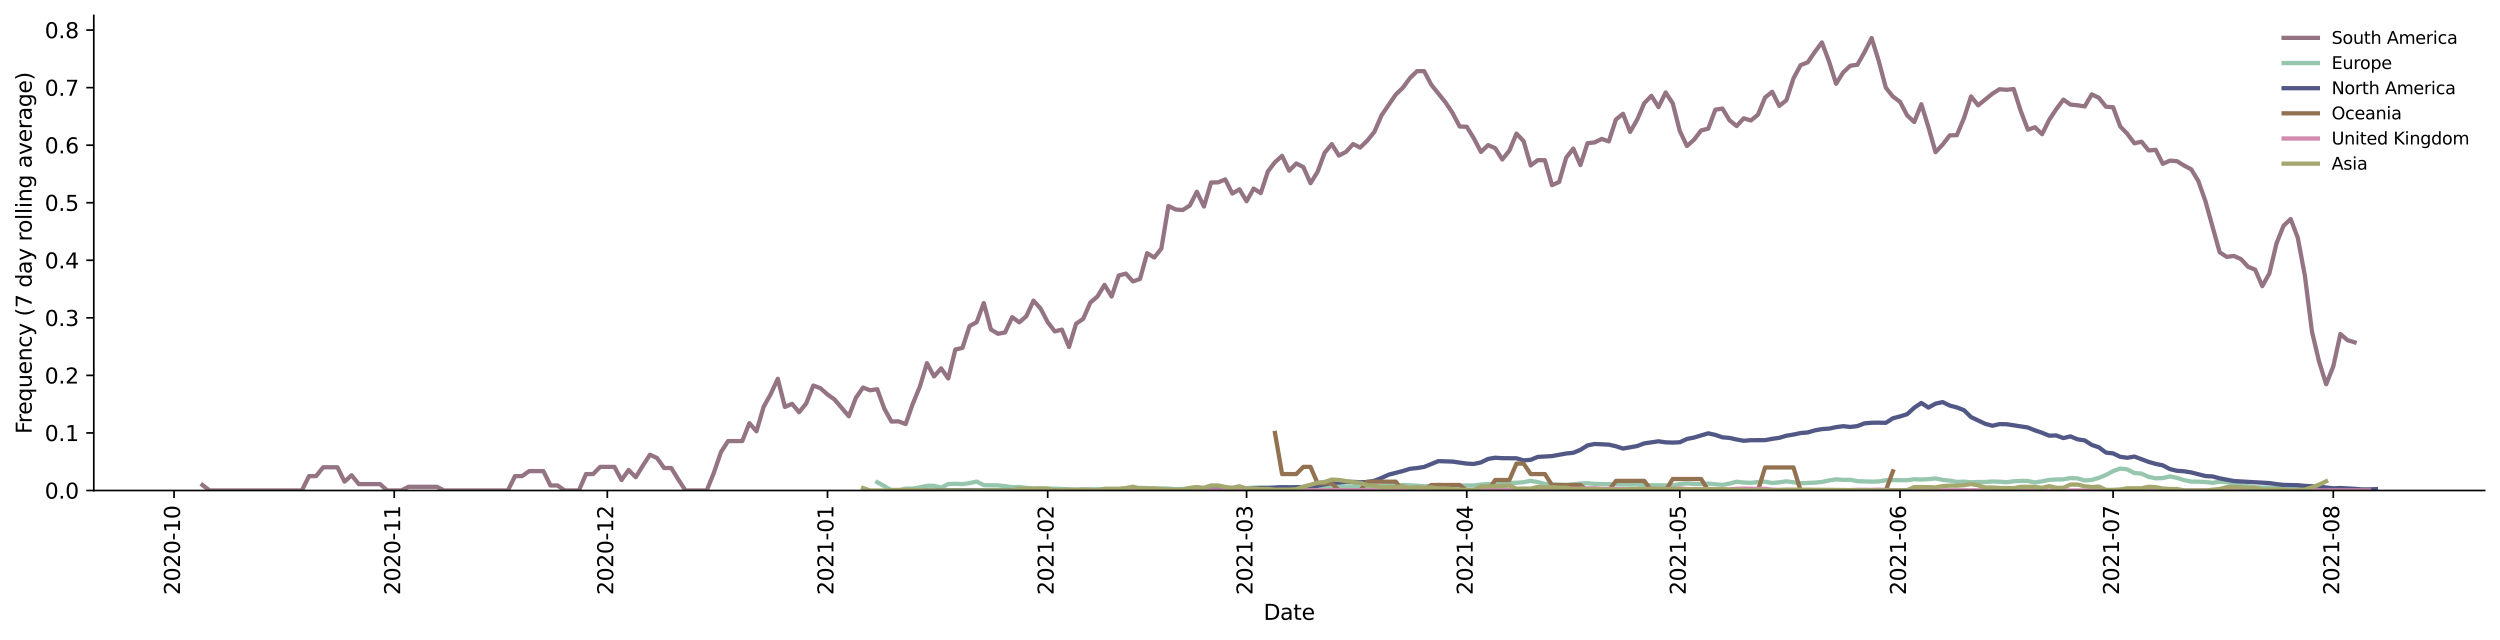 <?xml version="1.0" encoding="utf-8" standalone="no"?>
<!DOCTYPE svg PUBLIC "-//W3C//DTD SVG 1.1//EN"
  "http://www.w3.org/Graphics/SVG/1.1/DTD/svg11.dtd">
<svg height="298.621pt" version="1.1" viewBox="0 0 1166.981 298.621" width="1166.981pt" xmlns="http://www.w3.org/2000/svg" xmlns:xlink="http://www.w3.org/1999/xlink">
 <defs>
  <style type="text/css">*{stroke-linecap:butt;stroke-linejoin:round;}</style>
 </defs>
 <g id="figure_1">
  <g id="patch_1">
   <path d="M 0 298.621 
L 1166.981 298.621 
L 1166.981 0 
L 0 0 
z
" style="fill:#ffffff;"/>
  </g>
  <g id="axes_1">
   <g id="patch_2">
    <path d="M 43.781 228.96 
L 1159.781 228.96 
L 1159.781 7.2 
L 43.781 7.2 
z
" style="fill:#ffffff;"/>
   </g>
   <g id="matplotlib.axis_1">
    <g id="xtick_1">
     <g id="line2d_1">
      <defs>
       <path d="M 0 0 
L 0 3.5 
" id="m3ef959d980" style="stroke:#000000;stroke-width:0.8;"/>
      </defs>
      <g>
       <use style="stroke:#000000;stroke-width:0.8;" x="81.246" xlink:href="#m3ef959d980" y="228.96"/>
      </g>
     </g>
     <g id="text_1">
      <!-- 2020-10 -->
      <g transform="translate(84.006 277.743)rotate(-90)scale(0.1 -0.1)">
       <defs>
        <path d="M 1228 531 
L 3431 531 
L 3431 0 
L 469 0 
L 469 531 
Q 828 903 1448 1529 
Q 2069 2156 2228 2338 
Q 2531 2678 2651 2914 
Q 2772 3150 2772 3378 
Q 2772 3750 2511 3984 
Q 2250 4219 1831 4219 
Q 1534 4219 1204 4116 
Q 875 4013 500 3803 
L 500 4441 
Q 881 4594 1212 4672 
Q 1544 4750 1819 4750 
Q 2544 4750 2975 4387 
Q 3406 4025 3406 3419 
Q 3406 3131 3298 2873 
Q 3191 2616 2906 2266 
Q 2828 2175 2409 1742 
Q 1991 1309 1228 531 
z
" id="DejaVuSans-32" transform="scale(0.016)"/>
        <path d="M 2034 4250 
Q 1547 4250 1301 3770 
Q 1056 3291 1056 2328 
Q 1056 1369 1301 889 
Q 1547 409 2034 409 
Q 2525 409 2770 889 
Q 3016 1369 3016 2328 
Q 3016 3291 2770 3770 
Q 2525 4250 2034 4250 
z
M 2034 4750 
Q 2819 4750 3233 4129 
Q 3647 3509 3647 2328 
Q 3647 1150 3233 529 
Q 2819 -91 2034 -91 
Q 1250 -91 836 529 
Q 422 1150 422 2328 
Q 422 3509 836 4129 
Q 1250 4750 2034 4750 
z
" id="DejaVuSans-30" transform="scale(0.016)"/>
        <path d="M 313 2009 
L 1997 2009 
L 1997 1497 
L 313 1497 
L 313 2009 
z
" id="DejaVuSans-2d" transform="scale(0.016)"/>
        <path d="M 794 531 
L 1825 531 
L 1825 4091 
L 703 3866 
L 703 4441 
L 1819 4666 
L 2450 4666 
L 2450 531 
L 3481 531 
L 3481 0 
L 794 0 
L 794 531 
z
" id="DejaVuSans-31" transform="scale(0.016)"/>
       </defs>
       <use xlink:href="#DejaVuSans-32"/>
       <use x="63.623" xlink:href="#DejaVuSans-30"/>
       <use x="127.246" xlink:href="#DejaVuSans-32"/>
       <use x="190.869" xlink:href="#DejaVuSans-30"/>
       <use x="254.492" xlink:href="#DejaVuSans-2d"/>
       <use x="290.576" xlink:href="#DejaVuSans-31"/>
       <use x="354.199" xlink:href="#DejaVuSans-30"/>
      </g>
     </g>
    </g>
    <g id="xtick_2">
     <g id="line2d_2">
      <g>
       <use style="stroke:#000000;stroke-width:0.8;" x="184.027" xlink:href="#m3ef959d980" y="228.96"/>
      </g>
     </g>
     <g id="text_2">
      <!-- 2020-11 -->
      <g transform="translate(186.787 277.743)rotate(-90)scale(0.1 -0.1)">
       <use xlink:href="#DejaVuSans-32"/>
       <use x="63.623" xlink:href="#DejaVuSans-30"/>
       <use x="127.246" xlink:href="#DejaVuSans-32"/>
       <use x="190.869" xlink:href="#DejaVuSans-30"/>
       <use x="254.492" xlink:href="#DejaVuSans-2d"/>
       <use x="290.576" xlink:href="#DejaVuSans-31"/>
       <use x="354.199" xlink:href="#DejaVuSans-31"/>
      </g>
     </g>
    </g>
    <g id="xtick_3">
     <g id="line2d_3">
      <g>
       <use style="stroke:#000000;stroke-width:0.8;" x="283.492" xlink:href="#m3ef959d980" y="228.96"/>
      </g>
     </g>
     <g id="text_3">
      <!-- 2020-12 -->
      <g transform="translate(286.252 277.743)rotate(-90)scale(0.1 -0.1)">
       <use xlink:href="#DejaVuSans-32"/>
       <use x="63.623" xlink:href="#DejaVuSans-30"/>
       <use x="127.246" xlink:href="#DejaVuSans-32"/>
       <use x="190.869" xlink:href="#DejaVuSans-30"/>
       <use x="254.492" xlink:href="#DejaVuSans-2d"/>
       <use x="290.576" xlink:href="#DejaVuSans-31"/>
       <use x="354.199" xlink:href="#DejaVuSans-32"/>
      </g>
     </g>
    </g>
    <g id="xtick_4">
     <g id="line2d_4">
      <g>
       <use style="stroke:#000000;stroke-width:0.8;" x="386.273" xlink:href="#m3ef959d980" y="228.96"/>
      </g>
     </g>
     <g id="text_4">
      <!-- 2021-01 -->
      <g transform="translate(389.033 277.743)rotate(-90)scale(0.1 -0.1)">
       <use xlink:href="#DejaVuSans-32"/>
       <use x="63.623" xlink:href="#DejaVuSans-30"/>
       <use x="127.246" xlink:href="#DejaVuSans-32"/>
       <use x="190.869" xlink:href="#DejaVuSans-31"/>
       <use x="254.492" xlink:href="#DejaVuSans-2d"/>
       <use x="290.576" xlink:href="#DejaVuSans-30"/>
       <use x="354.199" xlink:href="#DejaVuSans-31"/>
      </g>
     </g>
    </g>
    <g id="xtick_5">
     <g id="line2d_5">
      <g>
       <use style="stroke:#000000;stroke-width:0.8;" x="489.054" xlink:href="#m3ef959d980" y="228.96"/>
      </g>
     </g>
     <g id="text_5">
      <!-- 2021-02 -->
      <g transform="translate(491.813 277.743)rotate(-90)scale(0.1 -0.1)">
       <use xlink:href="#DejaVuSans-32"/>
       <use x="63.623" xlink:href="#DejaVuSans-30"/>
       <use x="127.246" xlink:href="#DejaVuSans-32"/>
       <use x="190.869" xlink:href="#DejaVuSans-31"/>
       <use x="254.492" xlink:href="#DejaVuSans-2d"/>
       <use x="290.576" xlink:href="#DejaVuSans-30"/>
       <use x="354.199" xlink:href="#DejaVuSans-32"/>
      </g>
     </g>
    </g>
    <g id="xtick_6">
     <g id="line2d_6">
      <g>
       <use style="stroke:#000000;stroke-width:0.8;" x="581.888" xlink:href="#m3ef959d980" y="228.96"/>
      </g>
     </g>
     <g id="text_6">
      <!-- 2021-03 -->
      <g transform="translate(584.648 277.743)rotate(-90)scale(0.1 -0.1)">
       <defs>
        <path d="M 2597 2516 
Q 3050 2419 3304 2112 
Q 3559 1806 3559 1356 
Q 3559 666 3084 287 
Q 2609 -91 1734 -91 
Q 1441 -91 1130 -33 
Q 819 25 488 141 
L 488 750 
Q 750 597 1062 519 
Q 1375 441 1716 441 
Q 2309 441 2620 675 
Q 2931 909 2931 1356 
Q 2931 1769 2642 2001 
Q 2353 2234 1838 2234 
L 1294 2234 
L 1294 2753 
L 1863 2753 
Q 2328 2753 2575 2939 
Q 2822 3125 2822 3475 
Q 2822 3834 2567 4026 
Q 2313 4219 1838 4219 
Q 1578 4219 1281 4162 
Q 984 4106 628 3988 
L 628 4550 
Q 988 4650 1302 4700 
Q 1616 4750 1894 4750 
Q 2613 4750 3031 4423 
Q 3450 4097 3450 3541 
Q 3450 3153 3228 2886 
Q 3006 2619 2597 2516 
z
" id="DejaVuSans-33" transform="scale(0.016)"/>
       </defs>
       <use xlink:href="#DejaVuSans-32"/>
       <use x="63.623" xlink:href="#DejaVuSans-30"/>
       <use x="127.246" xlink:href="#DejaVuSans-32"/>
       <use x="190.869" xlink:href="#DejaVuSans-31"/>
       <use x="254.492" xlink:href="#DejaVuSans-2d"/>
       <use x="290.576" xlink:href="#DejaVuSans-30"/>
       <use x="354.199" xlink:href="#DejaVuSans-33"/>
      </g>
     </g>
    </g>
    <g id="xtick_7">
     <g id="line2d_7">
      <g>
       <use style="stroke:#000000;stroke-width:0.8;" x="684.669" xlink:href="#m3ef959d980" y="228.96"/>
      </g>
     </g>
     <g id="text_7">
      <!-- 2021-04 -->
      <g transform="translate(687.428 277.743)rotate(-90)scale(0.1 -0.1)">
       <defs>
        <path d="M 2419 4116 
L 825 1625 
L 2419 1625 
L 2419 4116 
z
M 2253 4666 
L 3047 4666 
L 3047 1625 
L 3713 1625 
L 3713 1100 
L 3047 1100 
L 3047 0 
L 2419 0 
L 2419 1100 
L 313 1100 
L 313 1709 
L 2253 4666 
z
" id="DejaVuSans-34" transform="scale(0.016)"/>
       </defs>
       <use xlink:href="#DejaVuSans-32"/>
       <use x="63.623" xlink:href="#DejaVuSans-30"/>
       <use x="127.246" xlink:href="#DejaVuSans-32"/>
       <use x="190.869" xlink:href="#DejaVuSans-31"/>
       <use x="254.492" xlink:href="#DejaVuSans-2d"/>
       <use x="290.576" xlink:href="#DejaVuSans-30"/>
       <use x="354.199" xlink:href="#DejaVuSans-34"/>
      </g>
     </g>
    </g>
    <g id="xtick_8">
     <g id="line2d_8">
      <g>
       <use style="stroke:#000000;stroke-width:0.8;" x="784.134" xlink:href="#m3ef959d980" y="228.96"/>
      </g>
     </g>
     <g id="text_8">
      <!-- 2021-05 -->
      <g transform="translate(786.894 277.743)rotate(-90)scale(0.1 -0.1)">
       <defs>
        <path d="M 691 4666 
L 3169 4666 
L 3169 4134 
L 1269 4134 
L 1269 2991 
Q 1406 3038 1543 3061 
Q 1681 3084 1819 3084 
Q 2600 3084 3056 2656 
Q 3513 2228 3513 1497 
Q 3513 744 3044 326 
Q 2575 -91 1722 -91 
Q 1428 -91 1123 -41 
Q 819 9 494 109 
L 494 744 
Q 775 591 1075 516 
Q 1375 441 1709 441 
Q 2250 441 2565 725 
Q 2881 1009 2881 1497 
Q 2881 1984 2565 2268 
Q 2250 2553 1709 2553 
Q 1456 2553 1204 2497 
Q 953 2441 691 2322 
L 691 4666 
z
" id="DejaVuSans-35" transform="scale(0.016)"/>
       </defs>
       <use xlink:href="#DejaVuSans-32"/>
       <use x="63.623" xlink:href="#DejaVuSans-30"/>
       <use x="127.246" xlink:href="#DejaVuSans-32"/>
       <use x="190.869" xlink:href="#DejaVuSans-31"/>
       <use x="254.492" xlink:href="#DejaVuSans-2d"/>
       <use x="290.576" xlink:href="#DejaVuSans-30"/>
       <use x="354.199" xlink:href="#DejaVuSans-35"/>
      </g>
     </g>
    </g>
    <g id="xtick_9">
     <g id="line2d_9">
      <g>
       <use style="stroke:#000000;stroke-width:0.8;" x="886.915" xlink:href="#m3ef959d980" y="228.96"/>
      </g>
     </g>
     <g id="text_9">
      <!-- 2021-06 -->
      <g transform="translate(889.674 277.743)rotate(-90)scale(0.1 -0.1)">
       <defs>
        <path d="M 2113 2584 
Q 1688 2584 1439 2293 
Q 1191 2003 1191 1497 
Q 1191 994 1439 701 
Q 1688 409 2113 409 
Q 2538 409 2786 701 
Q 3034 994 3034 1497 
Q 3034 2003 2786 2293 
Q 2538 2584 2113 2584 
z
M 3366 4563 
L 3366 3988 
Q 3128 4100 2886 4159 
Q 2644 4219 2406 4219 
Q 1781 4219 1451 3797 
Q 1122 3375 1075 2522 
Q 1259 2794 1537 2939 
Q 1816 3084 2150 3084 
Q 2853 3084 3261 2657 
Q 3669 2231 3669 1497 
Q 3669 778 3244 343 
Q 2819 -91 2113 -91 
Q 1303 -91 875 529 
Q 447 1150 447 2328 
Q 447 3434 972 4092 
Q 1497 4750 2381 4750 
Q 2619 4750 2861 4703 
Q 3103 4656 3366 4563 
z
" id="DejaVuSans-36" transform="scale(0.016)"/>
       </defs>
       <use xlink:href="#DejaVuSans-32"/>
       <use x="63.623" xlink:href="#DejaVuSans-30"/>
       <use x="127.246" xlink:href="#DejaVuSans-32"/>
       <use x="190.869" xlink:href="#DejaVuSans-31"/>
       <use x="254.492" xlink:href="#DejaVuSans-2d"/>
       <use x="290.576" xlink:href="#DejaVuSans-30"/>
       <use x="354.199" xlink:href="#DejaVuSans-36"/>
      </g>
     </g>
    </g>
    <g id="xtick_10">
     <g id="line2d_10">
      <g>
       <use style="stroke:#000000;stroke-width:0.8;" x="986.38" xlink:href="#m3ef959d980" y="228.96"/>
      </g>
     </g>
     <g id="text_10">
      <!-- 2021-07 -->
      <g transform="translate(989.14 277.743)rotate(-90)scale(0.1 -0.1)">
       <defs>
        <path d="M 525 4666 
L 3525 4666 
L 3525 4397 
L 1831 0 
L 1172 0 
L 2766 4134 
L 525 4134 
L 525 4666 
z
" id="DejaVuSans-37" transform="scale(0.016)"/>
       </defs>
       <use xlink:href="#DejaVuSans-32"/>
       <use x="63.623" xlink:href="#DejaVuSans-30"/>
       <use x="127.246" xlink:href="#DejaVuSans-32"/>
       <use x="190.869" xlink:href="#DejaVuSans-31"/>
       <use x="254.492" xlink:href="#DejaVuSans-2d"/>
       <use x="290.576" xlink:href="#DejaVuSans-30"/>
       <use x="354.199" xlink:href="#DejaVuSans-37"/>
      </g>
     </g>
    </g>
    <g id="xtick_11">
     <g id="line2d_11">
      <g>
       <use style="stroke:#000000;stroke-width:0.8;" x="1089.161" xlink:href="#m3ef959d980" y="228.96"/>
      </g>
     </g>
     <g id="text_11">
      <!-- 2021-08 -->
      <g transform="translate(1091.92 277.743)rotate(-90)scale(0.1 -0.1)">
       <defs>
        <path d="M 2034 2216 
Q 1584 2216 1326 1975 
Q 1069 1734 1069 1313 
Q 1069 891 1326 650 
Q 1584 409 2034 409 
Q 2484 409 2743 651 
Q 3003 894 3003 1313 
Q 3003 1734 2745 1975 
Q 2488 2216 2034 2216 
z
M 1403 2484 
Q 997 2584 770 2862 
Q 544 3141 544 3541 
Q 544 4100 942 4425 
Q 1341 4750 2034 4750 
Q 2731 4750 3128 4425 
Q 3525 4100 3525 3541 
Q 3525 3141 3298 2862 
Q 3072 2584 2669 2484 
Q 3125 2378 3379 2068 
Q 3634 1759 3634 1313 
Q 3634 634 3220 271 
Q 2806 -91 2034 -91 
Q 1263 -91 848 271 
Q 434 634 434 1313 
Q 434 1759 690 2068 
Q 947 2378 1403 2484 
z
M 1172 3481 
Q 1172 3119 1398 2916 
Q 1625 2713 2034 2713 
Q 2441 2713 2670 2916 
Q 2900 3119 2900 3481 
Q 2900 3844 2670 4047 
Q 2441 4250 2034 4250 
Q 1625 4250 1398 4047 
Q 1172 3844 1172 3481 
z
" id="DejaVuSans-38" transform="scale(0.016)"/>
       </defs>
       <use xlink:href="#DejaVuSans-32"/>
       <use x="63.623" xlink:href="#DejaVuSans-30"/>
       <use x="127.246" xlink:href="#DejaVuSans-32"/>
       <use x="190.869" xlink:href="#DejaVuSans-31"/>
       <use x="254.492" xlink:href="#DejaVuSans-2d"/>
       <use x="290.576" xlink:href="#DejaVuSans-30"/>
       <use x="354.199" xlink:href="#DejaVuSans-38"/>
      </g>
     </g>
    </g>
    <g id="text_12">
     <!-- Date -->
     <g transform="translate(589.83 289.341)scale(0.1 -0.1)">
      <defs>
       <path d="M 1259 4147 
L 1259 519 
L 2022 519 
Q 2988 519 3436 956 
Q 3884 1394 3884 2338 
Q 3884 3275 3436 3711 
Q 2988 4147 2022 4147 
L 1259 4147 
z
M 628 4666 
L 1925 4666 
Q 3281 4666 3915 4102 
Q 4550 3538 4550 2338 
Q 4550 1131 3912 565 
Q 3275 0 1925 0 
L 628 0 
L 628 4666 
z
" id="DejaVuSans-44" transform="scale(0.016)"/>
       <path d="M 2194 1759 
Q 1497 1759 1228 1600 
Q 959 1441 959 1056 
Q 959 750 1161 570 
Q 1363 391 1709 391 
Q 2188 391 2477 730 
Q 2766 1069 2766 1631 
L 2766 1759 
L 2194 1759 
z
M 3341 1997 
L 3341 0 
L 2766 0 
L 2766 531 
Q 2569 213 2275 61 
Q 1981 -91 1556 -91 
Q 1019 -91 701 211 
Q 384 513 384 1019 
Q 384 1609 779 1909 
Q 1175 2209 1959 2209 
L 2766 2209 
L 2766 2266 
Q 2766 2663 2505 2880 
Q 2244 3097 1772 3097 
Q 1472 3097 1187 3025 
Q 903 2953 641 2809 
L 641 3341 
Q 956 3463 1253 3523 
Q 1550 3584 1831 3584 
Q 2591 3584 2966 3190 
Q 3341 2797 3341 1997 
z
" id="DejaVuSans-61" transform="scale(0.016)"/>
       <path d="M 1172 4494 
L 1172 3500 
L 2356 3500 
L 2356 3053 
L 1172 3053 
L 1172 1153 
Q 1172 725 1289 603 
Q 1406 481 1766 481 
L 2356 481 
L 2356 0 
L 1766 0 
Q 1100 0 847 248 
Q 594 497 594 1153 
L 594 3053 
L 172 3053 
L 172 3500 
L 594 3500 
L 594 4494 
L 1172 4494 
z
" id="DejaVuSans-74" transform="scale(0.016)"/>
       <path d="M 3597 1894 
L 3597 1613 
L 953 1613 
Q 991 1019 1311 708 
Q 1631 397 2203 397 
Q 2534 397 2845 478 
Q 3156 559 3463 722 
L 3463 178 
Q 3153 47 2828 -22 
Q 2503 -91 2169 -91 
Q 1331 -91 842 396 
Q 353 884 353 1716 
Q 353 2575 817 3079 
Q 1281 3584 2069 3584 
Q 2775 3584 3186 3129 
Q 3597 2675 3597 1894 
z
M 3022 2063 
Q 3016 2534 2758 2815 
Q 2500 3097 2075 3097 
Q 1594 3097 1305 2825 
Q 1016 2553 972 2059 
L 3022 2063 
z
" id="DejaVuSans-65" transform="scale(0.016)"/>
      </defs>
      <use xlink:href="#DejaVuSans-44"/>
      <use x="77.002" xlink:href="#DejaVuSans-61"/>
      <use x="138.281" xlink:href="#DejaVuSans-74"/>
      <use x="177.49" xlink:href="#DejaVuSans-65"/>
     </g>
    </g>
   </g>
   <g id="matplotlib.axis_2">
    <g id="ytick_1">
     <g id="line2d_12">
      <defs>
       <path d="M 0 0 
L -3.5 0 
" id="mb318f1e4ea" style="stroke:#000000;stroke-width:0.8;"/>
      </defs>
      <g>
       <use style="stroke:#000000;stroke-width:0.8;" x="43.781" xlink:href="#mb318f1e4ea" y="228.96"/>
      </g>
     </g>
     <g id="text_13">
      <!-- 0.0 -->
      <g transform="translate(20.878 232.759)scale(0.1 -0.1)">
       <defs>
        <path d="M 684 794 
L 1344 794 
L 1344 0 
L 684 0 
L 684 794 
z
" id="DejaVuSans-2e" transform="scale(0.016)"/>
       </defs>
       <use xlink:href="#DejaVuSans-30"/>
       <use x="63.623" xlink:href="#DejaVuSans-2e"/>
       <use x="95.41" xlink:href="#DejaVuSans-30"/>
      </g>
     </g>
    </g>
    <g id="ytick_2">
     <g id="line2d_13">
      <g>
       <use style="stroke:#000000;stroke-width:0.8;" x="43.781" xlink:href="#mb318f1e4ea" y="202.095"/>
      </g>
     </g>
     <g id="text_14">
      <!-- 0.1 -->
      <g transform="translate(20.878 205.894)scale(0.1 -0.1)">
       <use xlink:href="#DejaVuSans-30"/>
       <use x="63.623" xlink:href="#DejaVuSans-2e"/>
       <use x="95.41" xlink:href="#DejaVuSans-31"/>
      </g>
     </g>
    </g>
    <g id="ytick_3">
     <g id="line2d_14">
      <g>
       <use style="stroke:#000000;stroke-width:0.8;" x="43.781" xlink:href="#mb318f1e4ea" y="175.23"/>
      </g>
     </g>
     <g id="text_15">
      <!-- 0.2 -->
      <g transform="translate(20.878 179.029)scale(0.1 -0.1)">
       <use xlink:href="#DejaVuSans-30"/>
       <use x="63.623" xlink:href="#DejaVuSans-2e"/>
       <use x="95.41" xlink:href="#DejaVuSans-32"/>
      </g>
     </g>
    </g>
    <g id="ytick_4">
     <g id="line2d_15">
      <g>
       <use style="stroke:#000000;stroke-width:0.8;" x="43.781" xlink:href="#mb318f1e4ea" y="148.365"/>
      </g>
     </g>
     <g id="text_16">
      <!-- 0.3 -->
      <g transform="translate(20.878 152.164)scale(0.1 -0.1)">
       <use xlink:href="#DejaVuSans-30"/>
       <use x="63.623" xlink:href="#DejaVuSans-2e"/>
       <use x="95.41" xlink:href="#DejaVuSans-33"/>
      </g>
     </g>
    </g>
    <g id="ytick_5">
     <g id="line2d_16">
      <g>
       <use style="stroke:#000000;stroke-width:0.8;" x="43.781" xlink:href="#mb318f1e4ea" y="121.5"/>
      </g>
     </g>
     <g id="text_17">
      <!-- 0.4 -->
      <g transform="translate(20.878 125.299)scale(0.1 -0.1)">
       <use xlink:href="#DejaVuSans-30"/>
       <use x="63.623" xlink:href="#DejaVuSans-2e"/>
       <use x="95.41" xlink:href="#DejaVuSans-34"/>
      </g>
     </g>
    </g>
    <g id="ytick_6">
     <g id="line2d_17">
      <g>
       <use style="stroke:#000000;stroke-width:0.8;" x="43.781" xlink:href="#mb318f1e4ea" y="94.635"/>
      </g>
     </g>
     <g id="text_18">
      <!-- 0.5 -->
      <g transform="translate(20.878 98.434)scale(0.1 -0.1)">
       <use xlink:href="#DejaVuSans-30"/>
       <use x="63.623" xlink:href="#DejaVuSans-2e"/>
       <use x="95.41" xlink:href="#DejaVuSans-35"/>
      </g>
     </g>
    </g>
    <g id="ytick_7">
     <g id="line2d_18">
      <g>
       <use style="stroke:#000000;stroke-width:0.8;" x="43.781" xlink:href="#mb318f1e4ea" y="67.77"/>
      </g>
     </g>
     <g id="text_19">
      <!-- 0.6 -->
      <g transform="translate(20.878 71.569)scale(0.1 -0.1)">
       <use xlink:href="#DejaVuSans-30"/>
       <use x="63.623" xlink:href="#DejaVuSans-2e"/>
       <use x="95.41" xlink:href="#DejaVuSans-36"/>
      </g>
     </g>
    </g>
    <g id="ytick_8">
     <g id="line2d_19">
      <g>
       <use style="stroke:#000000;stroke-width:0.8;" x="43.781" xlink:href="#mb318f1e4ea" y="40.905"/>
      </g>
     </g>
     <g id="text_20">
      <!-- 0.7 -->
      <g transform="translate(20.878 44.704)scale(0.1 -0.1)">
       <use xlink:href="#DejaVuSans-30"/>
       <use x="63.623" xlink:href="#DejaVuSans-2e"/>
       <use x="95.41" xlink:href="#DejaVuSans-37"/>
      </g>
     </g>
    </g>
    <g id="ytick_9">
     <g id="line2d_20">
      <g>
       <use style="stroke:#000000;stroke-width:0.8;" x="43.781" xlink:href="#mb318f1e4ea" y="14.04"/>
      </g>
     </g>
     <g id="text_21">
      <!-- 0.8 -->
      <g transform="translate(20.878 17.839)scale(0.1 -0.1)">
       <use xlink:href="#DejaVuSans-30"/>
       <use x="63.623" xlink:href="#DejaVuSans-2e"/>
       <use x="95.41" xlink:href="#DejaVuSans-38"/>
      </g>
     </g>
    </g>
    <g id="text_22">
     <!-- Frequency (7 day rolling average) -->
     <g transform="translate(14.798 202.529)rotate(-90)scale(0.1 -0.1)">
      <defs>
       <path d="M 628 4666 
L 3309 4666 
L 3309 4134 
L 1259 4134 
L 1259 2759 
L 3109 2759 
L 3109 2228 
L 1259 2228 
L 1259 0 
L 628 0 
L 628 4666 
z
" id="DejaVuSans-46" transform="scale(0.016)"/>
       <path d="M 2631 2963 
Q 2534 3019 2420 3045 
Q 2306 3072 2169 3072 
Q 1681 3072 1420 2755 
Q 1159 2438 1159 1844 
L 1159 0 
L 581 0 
L 581 3500 
L 1159 3500 
L 1159 2956 
Q 1341 3275 1631 3429 
Q 1922 3584 2338 3584 
Q 2397 3584 2469 3576 
Q 2541 3569 2628 3553 
L 2631 2963 
z
" id="DejaVuSans-72" transform="scale(0.016)"/>
       <path d="M 947 1747 
Q 947 1113 1208 752 
Q 1469 391 1925 391 
Q 2381 391 2643 752 
Q 2906 1113 2906 1747 
Q 2906 2381 2643 2742 
Q 2381 3103 1925 3103 
Q 1469 3103 1208 2742 
Q 947 2381 947 1747 
z
M 2906 525 
Q 2725 213 2448 61 
Q 2172 -91 1784 -91 
Q 1150 -91 751 415 
Q 353 922 353 1747 
Q 353 2572 751 3078 
Q 1150 3584 1784 3584 
Q 2172 3584 2448 3432 
Q 2725 3281 2906 2969 
L 2906 3500 
L 3481 3500 
L 3481 -1331 
L 2906 -1331 
L 2906 525 
z
" id="DejaVuSans-71" transform="scale(0.016)"/>
       <path d="M 544 1381 
L 544 3500 
L 1119 3500 
L 1119 1403 
Q 1119 906 1312 657 
Q 1506 409 1894 409 
Q 2359 409 2629 706 
Q 2900 1003 2900 1516 
L 2900 3500 
L 3475 3500 
L 3475 0 
L 2900 0 
L 2900 538 
Q 2691 219 2414 64 
Q 2138 -91 1772 -91 
Q 1169 -91 856 284 
Q 544 659 544 1381 
z
M 1991 3584 
L 1991 3584 
z
" id="DejaVuSans-75" transform="scale(0.016)"/>
       <path d="M 3513 2113 
L 3513 0 
L 2938 0 
L 2938 2094 
Q 2938 2591 2744 2837 
Q 2550 3084 2163 3084 
Q 1697 3084 1428 2787 
Q 1159 2491 1159 1978 
L 1159 0 
L 581 0 
L 581 3500 
L 1159 3500 
L 1159 2956 
Q 1366 3272 1645 3428 
Q 1925 3584 2291 3584 
Q 2894 3584 3203 3211 
Q 3513 2838 3513 2113 
z
" id="DejaVuSans-6e" transform="scale(0.016)"/>
       <path d="M 3122 3366 
L 3122 2828 
Q 2878 2963 2633 3030 
Q 2388 3097 2138 3097 
Q 1578 3097 1268 2742 
Q 959 2388 959 1747 
Q 959 1106 1268 751 
Q 1578 397 2138 397 
Q 2388 397 2633 464 
Q 2878 531 3122 666 
L 3122 134 
Q 2881 22 2623 -34 
Q 2366 -91 2075 -91 
Q 1284 -91 818 406 
Q 353 903 353 1747 
Q 353 2603 823 3093 
Q 1294 3584 2113 3584 
Q 2378 3584 2631 3529 
Q 2884 3475 3122 3366 
z
" id="DejaVuSans-63" transform="scale(0.016)"/>
       <path d="M 2059 -325 
Q 1816 -950 1584 -1140 
Q 1353 -1331 966 -1331 
L 506 -1331 
L 506 -850 
L 844 -850 
Q 1081 -850 1212 -737 
Q 1344 -625 1503 -206 
L 1606 56 
L 191 3500 
L 800 3500 
L 1894 763 
L 2988 3500 
L 3597 3500 
L 2059 -325 
z
" id="DejaVuSans-79" transform="scale(0.016)"/>
       <path id="DejaVuSans-20" transform="scale(0.016)"/>
       <path d="M 1984 4856 
Q 1566 4138 1362 3434 
Q 1159 2731 1159 2009 
Q 1159 1288 1364 580 
Q 1569 -128 1984 -844 
L 1484 -844 
Q 1016 -109 783 600 
Q 550 1309 550 2009 
Q 550 2706 781 3412 
Q 1013 4119 1484 4856 
L 1984 4856 
z
" id="DejaVuSans-28" transform="scale(0.016)"/>
       <path d="M 2906 2969 
L 2906 4863 
L 3481 4863 
L 3481 0 
L 2906 0 
L 2906 525 
Q 2725 213 2448 61 
Q 2172 -91 1784 -91 
Q 1150 -91 751 415 
Q 353 922 353 1747 
Q 353 2572 751 3078 
Q 1150 3584 1784 3584 
Q 2172 3584 2448 3432 
Q 2725 3281 2906 2969 
z
M 947 1747 
Q 947 1113 1208 752 
Q 1469 391 1925 391 
Q 2381 391 2643 752 
Q 2906 1113 2906 1747 
Q 2906 2381 2643 2742 
Q 2381 3103 1925 3103 
Q 1469 3103 1208 2742 
Q 947 2381 947 1747 
z
" id="DejaVuSans-64" transform="scale(0.016)"/>
       <path d="M 1959 3097 
Q 1497 3097 1228 2736 
Q 959 2375 959 1747 
Q 959 1119 1226 758 
Q 1494 397 1959 397 
Q 2419 397 2687 759 
Q 2956 1122 2956 1747 
Q 2956 2369 2687 2733 
Q 2419 3097 1959 3097 
z
M 1959 3584 
Q 2709 3584 3137 3096 
Q 3566 2609 3566 1747 
Q 3566 888 3137 398 
Q 2709 -91 1959 -91 
Q 1206 -91 779 398 
Q 353 888 353 1747 
Q 353 2609 779 3096 
Q 1206 3584 1959 3584 
z
" id="DejaVuSans-6f" transform="scale(0.016)"/>
       <path d="M 603 4863 
L 1178 4863 
L 1178 0 
L 603 0 
L 603 4863 
z
" id="DejaVuSans-6c" transform="scale(0.016)"/>
       <path d="M 603 3500 
L 1178 3500 
L 1178 0 
L 603 0 
L 603 3500 
z
M 603 4863 
L 1178 4863 
L 1178 4134 
L 603 4134 
L 603 4863 
z
" id="DejaVuSans-69" transform="scale(0.016)"/>
       <path d="M 2906 1791 
Q 2906 2416 2648 2759 
Q 2391 3103 1925 3103 
Q 1463 3103 1205 2759 
Q 947 2416 947 1791 
Q 947 1169 1205 825 
Q 1463 481 1925 481 
Q 2391 481 2648 825 
Q 2906 1169 2906 1791 
z
M 3481 434 
Q 3481 -459 3084 -895 
Q 2688 -1331 1869 -1331 
Q 1566 -1331 1297 -1286 
Q 1028 -1241 775 -1147 
L 775 -588 
Q 1028 -725 1275 -790 
Q 1522 -856 1778 -856 
Q 2344 -856 2625 -561 
Q 2906 -266 2906 331 
L 2906 616 
Q 2728 306 2450 153 
Q 2172 0 1784 0 
Q 1141 0 747 490 
Q 353 981 353 1791 
Q 353 2603 747 3093 
Q 1141 3584 1784 3584 
Q 2172 3584 2450 3431 
Q 2728 3278 2906 2969 
L 2906 3500 
L 3481 3500 
L 3481 434 
z
" id="DejaVuSans-67" transform="scale(0.016)"/>
       <path d="M 191 3500 
L 800 3500 
L 1894 563 
L 2988 3500 
L 3597 3500 
L 2284 0 
L 1503 0 
L 191 3500 
z
" id="DejaVuSans-76" transform="scale(0.016)"/>
       <path d="M 513 4856 
L 1013 4856 
Q 1481 4119 1714 3412 
Q 1947 2706 1947 2009 
Q 1947 1309 1714 600 
Q 1481 -109 1013 -844 
L 513 -844 
Q 928 -128 1133 580 
Q 1338 1288 1338 2009 
Q 1338 2731 1133 3434 
Q 928 4138 513 4856 
z
" id="DejaVuSans-29" transform="scale(0.016)"/>
      </defs>
      <use xlink:href="#DejaVuSans-46"/>
      <use x="50.27" xlink:href="#DejaVuSans-72"/>
      <use x="89.133" xlink:href="#DejaVuSans-65"/>
      <use x="150.656" xlink:href="#DejaVuSans-71"/>
      <use x="214.133" xlink:href="#DejaVuSans-75"/>
      <use x="277.512" xlink:href="#DejaVuSans-65"/>
      <use x="339.035" xlink:href="#DejaVuSans-6e"/>
      <use x="402.414" xlink:href="#DejaVuSans-63"/>
      <use x="457.395" xlink:href="#DejaVuSans-79"/>
      <use x="516.574" xlink:href="#DejaVuSans-20"/>
      <use x="548.361" xlink:href="#DejaVuSans-28"/>
      <use x="587.375" xlink:href="#DejaVuSans-37"/>
      <use x="650.998" xlink:href="#DejaVuSans-20"/>
      <use x="682.785" xlink:href="#DejaVuSans-64"/>
      <use x="746.262" xlink:href="#DejaVuSans-61"/>
      <use x="807.541" xlink:href="#DejaVuSans-79"/>
      <use x="866.721" xlink:href="#DejaVuSans-20"/>
      <use x="898.508" xlink:href="#DejaVuSans-72"/>
      <use x="937.371" xlink:href="#DejaVuSans-6f"/>
      <use x="998.553" xlink:href="#DejaVuSans-6c"/>
      <use x="1026.336" xlink:href="#DejaVuSans-6c"/>
      <use x="1054.119" xlink:href="#DejaVuSans-69"/>
      <use x="1081.902" xlink:href="#DejaVuSans-6e"/>
      <use x="1145.281" xlink:href="#DejaVuSans-67"/>
      <use x="1208.758" xlink:href="#DejaVuSans-20"/>
      <use x="1240.545" xlink:href="#DejaVuSans-61"/>
      <use x="1301.824" xlink:href="#DejaVuSans-76"/>
      <use x="1361.004" xlink:href="#DejaVuSans-65"/>
      <use x="1422.527" xlink:href="#DejaVuSans-72"/>
      <use x="1463.641" xlink:href="#DejaVuSans-61"/>
      <use x="1524.92" xlink:href="#DejaVuSans-67"/>
      <use x="1588.396" xlink:href="#DejaVuSans-65"/>
      <use x="1649.92" xlink:href="#DejaVuSans-29"/>
     </g>
    </g>
   </g>
   <g id="line2d_21">
    <path clip-path="url(#pbbb3649397)" d="M 94.509 226.401 
L 97.824 228.96 
L 140.926 228.96 
L 144.241 222.244 
L 147.557 222.244 
L 150.872 218.111 
L 157.503 218.111 
L 160.819 224.827 
L 164.134 221.842 
L 167.45 225.975 
L 177.396 225.975 
L 180.712 228.96 
L 187.343 228.96 
L 190.658 227.227 
L 203.92 227.227 
L 207.236 228.96 
L 237.075 228.96 
L 240.391 222.244 
L 243.706 222.244 
L 247.022 219.908 
L 253.653 219.908 
L 256.968 226.624 
L 260.284 226.624 
L 263.599 228.96 
L 270.23 228.96 
L 273.546 221.284 
L 276.861 221.284 
L 280.177 217.926 
L 286.808 217.926 
L 290.123 224.067 
L 293.439 219.395 
L 296.755 222.753 
L 300.07 217.38 
L 303.386 212.263 
L 306.701 213.798 
L 310.017 218.47 
L 313.332 218.47 
L 316.648 223.843 
L 319.963 228.96 
L 329.91 228.96 
L 333.225 220.694 
L 336.541 211.05 
L 339.856 205.884 
L 346.487 205.884 
L 349.803 197.542 
L 353.118 201.325 
L 356.434 189.959 
L 359.749 183.989 
L 363.065 176.825 
L 366.38 189.966 
L 369.696 188.5 
L 373.011 192.429 
L 376.327 188.325 
L 379.642 179.967 
L 382.958 181.195 
L 386.273 184.135 
L 389.589 186.504 
L 396.22 194.3 
L 399.535 185.665 
L 402.851 180.906 
L 406.166 182.185 
L 409.482 181.669 
L 412.797 190.77 
L 416.113 196.76 
L 419.428 196.679 
L 422.744 197.958 
L 426.059 188.555 
L 429.375 180.485 
L 432.69 169.514 
L 436.006 175.714 
L 439.321 171.939 
L 442.637 176.66 
L 445.952 163.144 
L 449.268 162.392 
L 452.583 152.181 
L 455.899 150.394 
L 459.214 141.461 
L 462.53 153.793 
L 465.845 155.8 
L 469.161 155.19 
L 472.476 148.048 
L 475.792 150.468 
L 479.107 147.568 
L 482.423 140.34 
L 485.738 144.023 
L 489.054 150.366 
L 492.369 154.696 
L 495.685 153.86 
L 499.001 161.969 
L 502.316 151.085 
L 505.632 148.841 
L 508.947 141.255 
L 512.263 138.418 
L 515.578 132.977 
L 518.894 138.412 
L 522.209 128.627 
L 525.525 127.712 
L 528.84 131.385 
L 532.156 130.214 
L 535.471 118.187 
L 538.787 120.196 
L 542.102 116.036 
L 545.418 96.149 
L 548.733 97.776 
L 552.049 98.046 
L 555.364 95.965 
L 558.68 89.514 
L 561.995 96.411 
L 565.311 85.193 
L 568.626 85.12 
L 571.942 83.745 
L 575.257 90.35 
L 578.573 88.349 
L 581.888 93.94 
L 585.204 88.025 
L 588.519 90.146 
L 591.835 80.032 
L 595.15 75.699 
L 598.466 72.752 
L 601.781 79.673 
L 605.097 76.299 
L 608.412 77.997 
L 611.728 85.539 
L 615.043 80.181 
L 618.359 71.259 
L 621.674 67.284 
L 624.99 72.62 
L 628.305 70.897 
L 631.621 67.274 
L 634.936 68.872 
L 638.252 65.609 
L 641.567 61.515 
L 644.883 53.852 
L 651.514 44.151 
L 654.829 40.972 
L 658.145 36.455 
L 661.46 33.221 
L 664.776 33.209 
L 668.091 39.513 
L 674.722 47.755 
L 678.038 52.731 
L 681.353 59.032 
L 684.669 59.19 
L 687.984 64.587 
L 691.3 70.929 
L 694.615 67.725 
L 697.931 69.155 
L 701.246 74.445 
L 704.562 70.316 
L 707.878 62.356 
L 711.193 65.856 
L 714.509 77.236 
L 717.824 74.75 
L 721.14 74.795 
L 724.455 86.436 
L 727.771 84.968 
L 731.086 73.584 
L 734.402 69.357 
L 737.717 77.067 
L 741.033 66.839 
L 744.348 66.489 
L 747.664 64.85 
L 750.979 66.009 
L 754.295 55.802 
L 757.61 53.122 
L 760.926 61.585 
L 764.241 55.814 
L 767.557 48.112 
L 770.872 44.737 
L 774.188 50.004 
L 777.503 43.16 
L 780.819 48.233 
L 784.134 61.167 
L 787.45 68.17 
L 790.765 65.211 
L 794.081 60.878 
L 797.396 60.051 
L 800.712 51.199 
L 804.027 50.679 
L 807.343 56.194 
L 810.658 58.819 
L 813.974 55.223 
L 817.289 56.234 
L 820.605 53.531 
L 823.92 45.53 
L 827.236 42.84 
L 830.551 49.414 
L 833.867 46.802 
L 837.182 36.601 
L 840.498 30.416 
L 843.813 29.102 
L 847.129 24.277 
L 850.444 19.803 
L 853.76 28.626 
L 857.075 39.1 
L 860.391 33.794 
L 863.706 30.696 
L 867.022 30.215 
L 870.337 24.359 
L 873.653 17.76 
L 876.968 28.431 
L 880.284 40.917 
L 883.599 45.062 
L 886.915 47.509 
L 890.23 53.84 
L 893.546 56.969 
L 896.861 48.652 
L 900.177 59.352 
L 903.492 71.028 
L 906.808 67.497 
L 910.123 63.195 
L 913.439 63.092 
L 916.755 55.199 
L 920.07 45.023 
L 923.386 49.151 
L 930.017 43.76 
L 933.332 41.651 
L 936.648 41.921 
L 939.963 41.555 
L 943.279 51.84 
L 946.594 60.532 
L 949.91 59.401 
L 953.225 62.634 
L 956.541 55.954 
L 959.856 50.967 
L 963.172 46.49 
L 966.487 48.825 
L 969.803 49.143 
L 973.118 49.693 
L 976.434 44.049 
L 979.749 45.658 
L 983.065 49.83 
L 986.38 50.042 
L 989.696 59.027 
L 993.011 62.45 
L 996.327 66.891 
L 999.642 66.138 
L 1002.958 70.226 
L 1006.273 69.953 
L 1009.589 76.475 
L 1012.904 74.983 
L 1016.22 75.25 
L 1019.535 77.304 
L 1022.851 79.024 
L 1026.166 84.505 
L 1029.482 93.924 
L 1036.113 117.75 
L 1039.428 119.911 
L 1042.744 119.474 
L 1046.059 120.935 
L 1049.375 124.546 
L 1052.69 125.866 
L 1056.006 133.575 
L 1059.321 127.676 
L 1062.637 113.669 
L 1065.952 105.374 
L 1069.268 102.24 
L 1072.583 110.989 
L 1075.899 128.7 
L 1079.214 154.821 
L 1082.53 168.813 
L 1085.845 179.352 
L 1089.161 171.011 
L 1092.476 155.899 
L 1095.792 158.792 
L 1099.107 159.8 
L 1099.107 159.8 
" style="fill:none;stroke:#947383;stroke-linecap:square;stroke-width:2;"/>
   </g>
   <g id="line2d_22">
    <path clip-path="url(#pbbb3649397)" d="M 409.482 225.102 
L 412.797 226.893 
L 416.113 228.96 
L 419.428 228.96 
L 422.744 228.079 
L 426.059 228.079 
L 429.375 227.489 
L 432.69 226.772 
L 436.006 226.772 
L 439.321 227.653 
L 442.637 225.974 
L 445.952 225.838 
L 449.268 225.989 
L 452.583 225.51 
L 455.899 224.787 
L 459.214 226.466 
L 465.845 226.572 
L 469.161 226.936 
L 472.476 227.423 
L 475.792 227.305 
L 479.107 227.725 
L 482.423 227.978 
L 485.738 227.87 
L 489.054 228.06 
L 492.369 228.097 
L 502.316 228.557 
L 505.632 228.344 
L 508.947 228.424 
L 518.894 228.249 
L 522.209 228.291 
L 525.525 228.099 
L 528.84 228.118 
L 532.156 227.703 
L 538.787 227.994 
L 545.418 228.032 
L 548.733 228.402 
L 555.364 228.008 
L 558.68 228.1 
L 565.311 227.89 
L 568.626 227.895 
L 571.942 228.102 
L 575.257 227.764 
L 578.573 227.713 
L 581.888 227.857 
L 585.204 227.616 
L 588.519 227.511 
L 591.835 227.713 
L 595.15 227.773 
L 598.466 227.374 
L 608.412 227.616 
L 611.728 227.603 
L 615.043 227.842 
L 618.359 227.921 
L 624.99 227.079 
L 628.305 227.118 
L 634.936 226.869 
L 638.252 227.239 
L 641.567 227.294 
L 644.883 226.789 
L 648.198 226.512 
L 651.514 226.564 
L 654.829 226.381 
L 661.46 226.717 
L 664.776 227.019 
L 668.091 226.836 
L 671.407 226.347 
L 678.038 226.694 
L 687.984 226.59 
L 691.3 226.189 
L 694.615 225.985 
L 697.931 226.145 
L 704.562 225.445 
L 707.878 225.363 
L 711.193 225.104 
L 714.509 224.445 
L 717.824 225.05 
L 721.14 225.88 
L 724.455 226.236 
L 727.771 226.211 
L 731.086 226.448 
L 737.717 225.703 
L 741.033 225.561 
L 744.348 225.88 
L 757.61 226.178 
L 764.241 226.214 
L 767.557 226.485 
L 780.819 226.605 
L 784.134 225.947 
L 787.45 225.653 
L 790.765 225.94 
L 794.081 225.968 
L 797.396 225.72 
L 804.027 226.353 
L 807.343 225.735 
L 810.658 224.868 
L 813.974 225.233 
L 817.289 225.387 
L 820.605 225.012 
L 823.92 224.834 
L 827.236 225.454 
L 830.551 225.16 
L 833.867 224.668 
L 840.498 225.575 
L 847.129 225.284 
L 850.444 224.978 
L 853.76 224.283 
L 857.075 223.749 
L 860.391 224.007 
L 863.706 223.964 
L 867.022 224.623 
L 873.653 224.827 
L 876.968 224.73 
L 880.284 224.175 
L 883.599 224.117 
L 890.23 224.173 
L 893.546 223.693 
L 896.861 223.848 
L 900.177 223.67 
L 903.492 223.329 
L 906.808 224.003 
L 910.123 224.354 
L 913.439 224.941 
L 916.755 224.832 
L 920.07 225.147 
L 923.386 224.996 
L 926.701 225.006 
L 930.017 224.743 
L 933.332 224.855 
L 936.648 225.101 
L 939.963 224.66 
L 943.279 224.495 
L 946.594 224.531 
L 949.91 225.199 
L 953.225 224.682 
L 956.541 224.008 
L 959.856 223.829 
L 963.172 223.773 
L 966.487 223.144 
L 969.803 223.302 
L 973.118 224.289 
L 976.434 224.032 
L 979.749 223.05 
L 983.065 221.698 
L 986.38 219.899 
L 989.696 218.725 
L 993.011 219.104 
L 996.327 220.804 
L 999.642 221.093 
L 1002.958 222.59 
L 1006.273 223.281 
L 1009.589 223.147 
L 1012.904 222.361 
L 1016.22 223.082 
L 1019.535 224.139 
L 1022.851 224.803 
L 1026.166 224.837 
L 1029.482 224.986 
L 1032.797 225.392 
L 1036.113 224.844 
L 1039.428 225.059 
L 1042.744 225.99 
L 1052.69 227.487 
L 1056.006 227.575 
L 1059.321 227.523 
L 1062.637 227.798 
L 1065.952 227.905 
L 1069.268 227.679 
L 1075.899 227.655 
L 1079.214 227.499 
L 1082.53 227.574 
L 1089.161 228.251 
L 1095.792 228.528 
L 1095.792 228.528 
" style="fill:none;stroke:#96c6ad;stroke-linecap:square;stroke-width:2;"/>
   </g>
   <g id="line2d_23">
    <path clip-path="url(#pbbb3649397)" d="M 426.059 228.884 
L 436.006 228.96 
L 442.637 228.879 
L 452.583 228.826 
L 459.214 228.907 
L 472.476 228.939 
L 489.054 228.939 
L 502.316 228.915 
L 518.894 228.793 
L 532.156 228.888 
L 538.787 228.761 
L 552.049 228.779 
L 555.364 228.819 
L 571.942 228.418 
L 581.888 228.311 
L 588.519 227.867 
L 591.835 227.767 
L 598.466 227.409 
L 601.781 227.497 
L 611.728 227.274 
L 615.043 226.745 
L 621.674 225.427 
L 624.99 225.237 
L 628.305 224.925 
L 631.621 224.942 
L 634.936 225.091 
L 638.252 225.083 
L 641.567 224.404 
L 644.883 223.101 
L 648.198 221.581 
L 654.829 219.881 
L 658.145 218.837 
L 661.46 218.482 
L 664.776 217.956 
L 671.407 215.253 
L 678.038 215.462 
L 684.669 216.405 
L 687.984 216.564 
L 691.3 215.848 
L 694.615 214.237 
L 697.931 213.669 
L 701.246 213.865 
L 707.878 213.93 
L 711.193 214.901 
L 714.509 214.633 
L 717.824 213.286 
L 724.455 212.898 
L 731.086 211.686 
L 734.402 211.361 
L 737.717 209.968 
L 741.033 207.929 
L 744.348 207.245 
L 750.979 207.549 
L 754.295 208.3 
L 757.61 209.387 
L 764.241 208.204 
L 767.557 206.961 
L 774.188 205.999 
L 777.503 206.478 
L 780.819 206.592 
L 784.134 206.439 
L 787.45 204.903 
L 790.765 204.248 
L 797.396 202.265 
L 800.712 203.022 
L 804.027 204.137 
L 807.343 204.419 
L 810.658 205.154 
L 813.974 205.755 
L 817.289 205.477 
L 823.92 205.459 
L 827.236 204.84 
L 830.551 204.375 
L 833.867 203.393 
L 837.182 202.852 
L 840.498 202.142 
L 843.813 201.872 
L 847.129 200.89 
L 850.444 200.299 
L 853.76 200.079 
L 857.075 199.388 
L 860.391 198.938 
L 863.706 199.311 
L 867.022 198.892 
L 870.337 197.624 
L 873.653 197.341 
L 876.968 197.296 
L 880.284 197.369 
L 883.599 195.238 
L 886.915 194.394 
L 890.23 193.342 
L 893.546 190.329 
L 896.861 188.101 
L 900.177 190.244 
L 903.492 188.438 
L 906.808 187.686 
L 910.123 189.306 
L 913.439 190.18 
L 916.755 191.457 
L 920.07 194.704 
L 926.701 197.838 
L 930.017 198.744 
L 933.332 197.977 
L 936.648 198.023 
L 946.594 199.553 
L 949.91 200.889 
L 953.225 202.013 
L 956.541 203.371 
L 959.856 203.27 
L 963.172 204.486 
L 966.487 203.708 
L 969.803 205.077 
L 973.118 205.573 
L 976.434 207.694 
L 979.749 208.806 
L 983.065 211.269 
L 986.38 211.65 
L 989.696 213.23 
L 993.011 213.69 
L 996.327 213.12 
L 1002.958 215.603 
L 1006.273 216.547 
L 1009.589 217.229 
L 1012.904 218.979 
L 1016.22 219.763 
L 1019.535 219.99 
L 1022.851 220.524 
L 1029.482 222.224 
L 1032.797 222.393 
L 1036.113 223.275 
L 1042.744 224.539 
L 1059.321 225.499 
L 1062.637 225.989 
L 1065.952 226.351 
L 1072.583 226.484 
L 1075.899 226.807 
L 1082.53 227.165 
L 1089.161 227.947 
L 1092.476 227.808 
L 1099.107 228.173 
L 1102.423 228.451 
L 1105.738 228.451 
L 1109.054 228.309 
L 1109.054 228.309 
" style="fill:none;stroke:#525886;stroke-linecap:square;stroke-width:2;"/>
   </g>
   <g id="line2d_24">
    <path clip-path="url(#pbbb3649397)" d="M 595.15 202.095 
L 598.466 221.284 
L 601.781 221.284 
L 605.097 221.284 
L 608.412 217.926 
L 611.728 217.926 
L 615.043 225.602 
L 618.359 225.602 
L 621.674 225.602 
L 624.99 228.96 
L 628.305 228.96 
L 631.621 228.96 
L 634.936 228.96 
L 638.252 224.827 
L 641.567 224.827 
L 644.883 224.827 
L 648.198 224.827 
L 651.514 224.827 
L 654.829 228.96 
L 658.145 228.96 
L 661.46 228.96 
L 664.776 228.96 
L 668.091 226.401 
L 671.407 226.401 
L 674.722 226.401 
L 678.038 226.401 
L 681.353 226.401 
L 684.669 228.96 
L 687.984 228.96 
L 691.3 228.96 
L 694.615 228.96 
L 697.931 224.075 
L 701.246 224.075 
L 704.562 224.075 
L 707.878 216.4 
L 711.193 216.4 
L 714.509 221.284 
L 717.824 221.284 
L 721.14 221.284 
L 724.455 226.401 
L 727.771 226.401 
L 731.086 226.401 
L 734.402 226.401 
L 737.717 226.401 
L 741.033 228.96 
L 744.348 228.96 
L 747.664 228.96 
L 750.979 228.96 
L 754.295 224.483 
L 757.61 224.483 
L 760.926 224.483 
L 764.241 224.483 
L 767.557 224.483 
L 770.872 228.96 
L 774.188 228.96 
L 777.503 228.96 
L 780.819 223.587 
L 784.134 223.587 
L 787.45 223.587 
L 790.765 223.587 
L 794.081 223.587 
L 797.396 228.96 
L 800.712 228.96 
L 804.027 228.96 
L 807.343 228.96 
L 810.658 228.96 
L 813.974 228.96 
L 817.289 228.96 
L 820.605 228.96 
L 823.92 218.214 
L 827.236 218.214 
L 830.551 218.214 
L 833.867 218.214 
L 837.182 218.214 
L 840.498 228.96 
L 843.813 228.96 
L 847.129 228.96 
L 850.444 228.96 
L 853.76 228.96 
L 857.075 228.96 
L 860.391 228.96 
L 863.706 228.96 
L 867.022 228.96 
L 870.337 228.96 
L 873.653 228.96 
L 876.968 228.96 
L 880.284 228.96 
L 883.599 220.005 
" style="fill:none;stroke:#937252;stroke-linecap:square;stroke-width:2;"/>
   </g>
   <g id="line2d_25">
    <path clip-path="url(#pbbb3649397)" d="M 512.263 228.901 
L 518.894 228.96 
L 611.728 228.857 
L 624.99 228.819 
L 638.252 228.83 
L 648.198 228.934 
L 661.46 228.905 
L 684.669 228.867 
L 687.984 228.721 
L 694.615 228.635 
L 701.246 228.58 
L 704.562 228.649 
L 711.193 228.48 
L 727.771 228.612 
L 731.086 228.236 
L 734.402 228.13 
L 737.717 228.157 
L 741.033 227.964 
L 744.348 227.884 
L 747.664 228.182 
L 767.557 228.483 
L 770.872 228.096 
L 774.188 228.271 
L 780.819 228.229 
L 784.134 227.974 
L 787.45 228.311 
L 797.396 228.325 
L 800.712 228.576 
L 804.027 228.455 
L 807.343 228.451 
L 810.658 228.15 
L 813.974 228.076 
L 817.289 228.121 
L 820.605 228.289 
L 823.92 228.185 
L 827.236 228.562 
L 830.551 228.683 
L 850.444 228.781 
L 860.391 228.913 
L 867.022 228.642 
L 873.653 228.66 
L 876.968 228.584 
L 883.599 228.806 
L 920.07 228.874 
L 926.701 228.816 
L 936.648 228.886 
L 943.279 228.945 
L 1105.738 228.923 
L 1105.738 228.923 
" style="fill:none;stroke:#d18cad;stroke-linecap:square;stroke-width:2;"/>
   </g>
   <g id="line2d_26">
    <path clip-path="url(#pbbb3649397)" d="M 402.851 227.835 
L 406.166 228.96 
L 412.797 228.96 
L 416.113 228.69 
L 429.375 228.69 
L 432.69 228.96 
L 472.476 228.96 
L 475.792 228.131 
L 489.054 228.131 
L 492.369 228.96 
L 495.685 228.642 
L 508.947 228.642 
L 512.263 228.96 
L 515.578 228.158 
L 522.209 228.158 
L 525.525 227.856 
L 528.84 227.201 
L 532.156 228.003 
L 538.787 228.003 
L 545.418 228.571 
L 552.049 228.571 
L 555.364 227.744 
L 558.68 227.346 
L 561.995 227.735 
L 565.311 226.6 
L 568.626 226.6 
L 571.942 227.308 
L 575.257 227.706 
L 578.573 226.98 
L 581.888 228.115 
L 585.204 228.115 
L 588.519 228.234 
L 591.835 228.234 
L 595.15 228.589 
L 601.781 228.589 
L 605.097 228.364 
L 608.412 227.166 
L 611.728 226.297 
L 615.043 225.278 
L 618.359 224.982 
L 621.674 223.855 
L 624.99 224.046 
L 631.621 225.058 
L 634.936 225.354 
L 638.252 226.512 
L 641.567 226.705 
L 644.883 227.451 
L 651.514 227.267 
L 654.829 227.017 
L 658.145 227.831 
L 661.46 227.372 
L 664.776 227.613 
L 668.091 227.523 
L 671.407 227.967 
L 674.722 227.967 
L 681.353 228.612 
L 687.984 228.694 
L 691.3 227.099 
L 697.931 226.984 
L 701.246 226.872 
L 704.562 226.63 
L 707.878 228.104 
L 711.193 228.025 
L 714.509 228.106 
L 717.824 227.293 
L 721.14 227.535 
L 724.455 227.429 
L 727.771 227.688 
L 731.086 227.582 
L 734.402 228.532 
L 737.717 228.137 
L 741.033 228.364 
L 747.664 228.469 
L 757.61 228.672 
L 760.926 228.334 
L 767.557 228.29 
L 774.188 228.132 
L 777.503 228.353 
L 784.134 228.297 
L 787.45 228.504 
L 790.765 228.418 
L 794.081 228.45 
L 797.396 228.33 
L 804.027 228.366 
L 807.343 228.591 
L 823.92 228.96 
L 830.551 228.763 
L 833.867 228.588 
L 853.76 228.643 
L 860.391 228.735 
L 883.599 228.96 
L 886.915 228.814 
L 890.23 228.814 
L 893.546 227.372 
L 900.177 227.372 
L 903.492 227.518 
L 906.808 226.89 
L 910.123 226.716 
L 913.439 226.716 
L 916.755 226.491 
L 920.07 225.934 
L 923.386 226.562 
L 926.701 227.561 
L 930.017 227.561 
L 933.332 227.786 
L 939.963 227.869 
L 943.279 227.246 
L 949.91 227.246 
L 953.225 227.719 
L 956.541 226.93 
L 959.856 227.704 
L 963.172 227.704 
L 966.487 226.19 
L 969.803 226.19 
L 973.118 226.979 
L 976.434 227.348 
L 979.749 227.144 
L 983.065 228.657 
L 986.38 228.657 
L 989.696 228.497 
L 993.011 227.92 
L 999.642 227.931 
L 1002.958 227.224 
L 1006.273 227.385 
L 1009.589 228.059 
L 1012.904 228.253 
L 1016.22 228.253 
L 1019.535 228.96 
L 1029.482 228.96 
L 1036.113 228.252 
L 1039.428 227.399 
L 1046.059 227.399 
L 1049.375 227.763 
L 1052.69 227.667 
L 1056.006 228.52 
L 1065.952 228.52 
L 1069.268 228.96 
L 1072.583 228.96 
L 1075.899 228.552 
L 1079.214 227.484 
L 1082.53 226.208 
L 1085.845 224.673 
L 1085.845 224.673 
" style="fill:none;stroke:#a4a86f;stroke-linecap:square;stroke-width:2;"/>
   </g>
   <g id="patch_3">
    <path d="M 43.781 228.96 
L 43.781 7.2 
" style="fill:none;stroke:#000000;stroke-linecap:square;stroke-linejoin:miter;stroke-width:0.8;"/>
   </g>
   <g id="patch_4">
    <path d="M 43.781 228.96 
L 1159.781 228.96 
" style="fill:none;stroke:#000000;stroke-linecap:square;stroke-linejoin:miter;stroke-width:0.8;"/>
   </g>
   <g id="legend_1">
    <g id="line2d_27">
     <path d="M 1065.97 17.679 
L 1081.97 17.679 
" style="fill:none;stroke:#947383;stroke-linecap:square;stroke-width:2;"/>
    </g>
    <g id="line2d_28"/>
    <g id="text_23">
     <!-- South America -->
     <g transform="translate(1088.37 20.479)scale(0.08 -0.08)">
      <defs>
       <path d="M 3425 4513 
L 3425 3897 
Q 3066 4069 2747 4153 
Q 2428 4238 2131 4238 
Q 1616 4238 1336 4038 
Q 1056 3838 1056 3469 
Q 1056 3159 1242 3001 
Q 1428 2844 1947 2747 
L 2328 2669 
Q 3034 2534 3370 2195 
Q 3706 1856 3706 1288 
Q 3706 609 3251 259 
Q 2797 -91 1919 -91 
Q 1588 -91 1214 -16 
Q 841 59 441 206 
L 441 856 
Q 825 641 1194 531 
Q 1563 422 1919 422 
Q 2459 422 2753 634 
Q 3047 847 3047 1241 
Q 3047 1584 2836 1778 
Q 2625 1972 2144 2069 
L 1759 2144 
Q 1053 2284 737 2584 
Q 422 2884 422 3419 
Q 422 4038 858 4394 
Q 1294 4750 2059 4750 
Q 2388 4750 2728 4690 
Q 3069 4631 3425 4513 
z
" id="DejaVuSans-53" transform="scale(0.016)"/>
       <path d="M 3513 2113 
L 3513 0 
L 2938 0 
L 2938 2094 
Q 2938 2591 2744 2837 
Q 2550 3084 2163 3084 
Q 1697 3084 1428 2787 
Q 1159 2491 1159 1978 
L 1159 0 
L 581 0 
L 581 4863 
L 1159 4863 
L 1159 2956 
Q 1366 3272 1645 3428 
Q 1925 3584 2291 3584 
Q 2894 3584 3203 3211 
Q 3513 2838 3513 2113 
z
" id="DejaVuSans-68" transform="scale(0.016)"/>
       <path d="M 2188 4044 
L 1331 1722 
L 3047 1722 
L 2188 4044 
z
M 1831 4666 
L 2547 4666 
L 4325 0 
L 3669 0 
L 3244 1197 
L 1141 1197 
L 716 0 
L 50 0 
L 1831 4666 
z
" id="DejaVuSans-41" transform="scale(0.016)"/>
       <path d="M 3328 2828 
Q 3544 3216 3844 3400 
Q 4144 3584 4550 3584 
Q 5097 3584 5394 3201 
Q 5691 2819 5691 2113 
L 5691 0 
L 5113 0 
L 5113 2094 
Q 5113 2597 4934 2840 
Q 4756 3084 4391 3084 
Q 3944 3084 3684 2787 
Q 3425 2491 3425 1978 
L 3425 0 
L 2847 0 
L 2847 2094 
Q 2847 2600 2669 2842 
Q 2491 3084 2119 3084 
Q 1678 3084 1418 2786 
Q 1159 2488 1159 1978 
L 1159 0 
L 581 0 
L 581 3500 
L 1159 3500 
L 1159 2956 
Q 1356 3278 1631 3431 
Q 1906 3584 2284 3584 
Q 2666 3584 2933 3390 
Q 3200 3197 3328 2828 
z
" id="DejaVuSans-6d" transform="scale(0.016)"/>
      </defs>
      <use xlink:href="#DejaVuSans-53"/>
      <use x="63.477" xlink:href="#DejaVuSans-6f"/>
      <use x="124.658" xlink:href="#DejaVuSans-75"/>
      <use x="188.037" xlink:href="#DejaVuSans-74"/>
      <use x="227.246" xlink:href="#DejaVuSans-68"/>
      <use x="290.625" xlink:href="#DejaVuSans-20"/>
      <use x="322.412" xlink:href="#DejaVuSans-41"/>
      <use x="390.82" xlink:href="#DejaVuSans-6d"/>
      <use x="488.232" xlink:href="#DejaVuSans-65"/>
      <use x="549.756" xlink:href="#DejaVuSans-72"/>
      <use x="590.869" xlink:href="#DejaVuSans-69"/>
      <use x="618.652" xlink:href="#DejaVuSans-63"/>
      <use x="673.633" xlink:href="#DejaVuSans-61"/>
     </g>
    </g>
    <g id="line2d_29">
     <path d="M 1065.97 29.421 
L 1081.97 29.421 
" style="fill:none;stroke:#96c6ad;stroke-linecap:square;stroke-width:2;"/>
    </g>
    <g id="line2d_30"/>
    <g id="text_24">
     <!-- Europe -->
     <g transform="translate(1088.37 32.221)scale(0.08 -0.08)">
      <defs>
       <path d="M 628 4666 
L 3578 4666 
L 3578 4134 
L 1259 4134 
L 1259 2753 
L 3481 2753 
L 3481 2222 
L 1259 2222 
L 1259 531 
L 3634 531 
L 3634 0 
L 628 0 
L 628 4666 
z
" id="DejaVuSans-45" transform="scale(0.016)"/>
       <path d="M 1159 525 
L 1159 -1331 
L 581 -1331 
L 581 3500 
L 1159 3500 
L 1159 2969 
Q 1341 3281 1617 3432 
Q 1894 3584 2278 3584 
Q 2916 3584 3314 3078 
Q 3713 2572 3713 1747 
Q 3713 922 3314 415 
Q 2916 -91 2278 -91 
Q 1894 -91 1617 61 
Q 1341 213 1159 525 
z
M 3116 1747 
Q 3116 2381 2855 2742 
Q 2594 3103 2138 3103 
Q 1681 3103 1420 2742 
Q 1159 2381 1159 1747 
Q 1159 1113 1420 752 
Q 1681 391 2138 391 
Q 2594 391 2855 752 
Q 3116 1113 3116 1747 
z
" id="DejaVuSans-70" transform="scale(0.016)"/>
      </defs>
      <use xlink:href="#DejaVuSans-45"/>
      <use x="63.184" xlink:href="#DejaVuSans-75"/>
      <use x="126.562" xlink:href="#DejaVuSans-72"/>
      <use x="165.426" xlink:href="#DejaVuSans-6f"/>
      <use x="226.607" xlink:href="#DejaVuSans-70"/>
      <use x="290.084" xlink:href="#DejaVuSans-65"/>
     </g>
    </g>
    <g id="line2d_31">
     <path d="M 1065.97 41.164 
L 1081.97 41.164 
" style="fill:none;stroke:#525886;stroke-linecap:square;stroke-width:2;"/>
    </g>
    <g id="line2d_32"/>
    <g id="text_25">
     <!-- North America -->
     <g transform="translate(1088.37 43.964)scale(0.08 -0.08)">
      <defs>
       <path d="M 628 4666 
L 1478 4666 
L 3547 763 
L 3547 4666 
L 4159 4666 
L 4159 0 
L 3309 0 
L 1241 3903 
L 1241 0 
L 628 0 
L 628 4666 
z
" id="DejaVuSans-4e" transform="scale(0.016)"/>
      </defs>
      <use xlink:href="#DejaVuSans-4e"/>
      <use x="74.805" xlink:href="#DejaVuSans-6f"/>
      <use x="135.986" xlink:href="#DejaVuSans-72"/>
      <use x="177.1" xlink:href="#DejaVuSans-74"/>
      <use x="216.309" xlink:href="#DejaVuSans-68"/>
      <use x="279.688" xlink:href="#DejaVuSans-20"/>
      <use x="311.475" xlink:href="#DejaVuSans-41"/>
      <use x="379.883" xlink:href="#DejaVuSans-6d"/>
      <use x="477.295" xlink:href="#DejaVuSans-65"/>
      <use x="538.818" xlink:href="#DejaVuSans-72"/>
      <use x="579.932" xlink:href="#DejaVuSans-69"/>
      <use x="607.715" xlink:href="#DejaVuSans-63"/>
      <use x="662.695" xlink:href="#DejaVuSans-61"/>
     </g>
    </g>
    <g id="line2d_33">
     <path d="M 1065.97 52.906 
L 1081.97 52.906 
" style="fill:none;stroke:#937252;stroke-linecap:square;stroke-width:2;"/>
    </g>
    <g id="line2d_34"/>
    <g id="text_26">
     <!-- Oceania -->
     <g transform="translate(1088.37 55.706)scale(0.08 -0.08)">
      <defs>
       <path d="M 2522 4238 
Q 1834 4238 1429 3725 
Q 1025 3213 1025 2328 
Q 1025 1447 1429 934 
Q 1834 422 2522 422 
Q 3209 422 3611 934 
Q 4013 1447 4013 2328 
Q 4013 3213 3611 3725 
Q 3209 4238 2522 4238 
z
M 2522 4750 
Q 3503 4750 4090 4092 
Q 4678 3434 4678 2328 
Q 4678 1225 4090 567 
Q 3503 -91 2522 -91 
Q 1538 -91 948 565 
Q 359 1222 359 2328 
Q 359 3434 948 4092 
Q 1538 4750 2522 4750 
z
" id="DejaVuSans-4f" transform="scale(0.016)"/>
      </defs>
      <use xlink:href="#DejaVuSans-4f"/>
      <use x="78.711" xlink:href="#DejaVuSans-63"/>
      <use x="133.691" xlink:href="#DejaVuSans-65"/>
      <use x="195.215" xlink:href="#DejaVuSans-61"/>
      <use x="256.494" xlink:href="#DejaVuSans-6e"/>
      <use x="319.873" xlink:href="#DejaVuSans-69"/>
      <use x="347.656" xlink:href="#DejaVuSans-61"/>
     </g>
    </g>
    <g id="line2d_35">
     <path d="M 1065.97 64.649 
L 1081.97 64.649 
" style="fill:none;stroke:#d18cad;stroke-linecap:square;stroke-width:2;"/>
    </g>
    <g id="line2d_36"/>
    <g id="text_27">
     <!-- United Kingdom -->
     <g transform="translate(1088.37 67.449)scale(0.08 -0.08)">
      <defs>
       <path d="M 556 4666 
L 1191 4666 
L 1191 1831 
Q 1191 1081 1462 751 
Q 1734 422 2344 422 
Q 2950 422 3222 751 
Q 3494 1081 3494 1831 
L 3494 4666 
L 4128 4666 
L 4128 1753 
Q 4128 841 3676 375 
Q 3225 -91 2344 -91 
Q 1459 -91 1007 375 
Q 556 841 556 1753 
L 556 4666 
z
" id="DejaVuSans-55" transform="scale(0.016)"/>
       <path d="M 628 4666 
L 1259 4666 
L 1259 2694 
L 3353 4666 
L 4166 4666 
L 1850 2491 
L 4331 0 
L 3500 0 
L 1259 2247 
L 1259 0 
L 628 0 
L 628 4666 
z
" id="DejaVuSans-4b" transform="scale(0.016)"/>
      </defs>
      <use xlink:href="#DejaVuSans-55"/>
      <use x="73.193" xlink:href="#DejaVuSans-6e"/>
      <use x="136.572" xlink:href="#DejaVuSans-69"/>
      <use x="164.355" xlink:href="#DejaVuSans-74"/>
      <use x="203.564" xlink:href="#DejaVuSans-65"/>
      <use x="265.088" xlink:href="#DejaVuSans-64"/>
      <use x="328.564" xlink:href="#DejaVuSans-20"/>
      <use x="360.352" xlink:href="#DejaVuSans-4b"/>
      <use x="425.928" xlink:href="#DejaVuSans-69"/>
      <use x="453.711" xlink:href="#DejaVuSans-6e"/>
      <use x="517.09" xlink:href="#DejaVuSans-67"/>
      <use x="580.566" xlink:href="#DejaVuSans-64"/>
      <use x="644.043" xlink:href="#DejaVuSans-6f"/>
      <use x="705.225" xlink:href="#DejaVuSans-6d"/>
     </g>
    </g>
    <g id="line2d_37">
     <path d="M 1065.97 76.391 
L 1081.97 76.391 
" style="fill:none;stroke:#a4a86f;stroke-linecap:square;stroke-width:2;"/>
    </g>
    <g id="line2d_38"/>
    <g id="text_28">
     <!-- Asia -->
     <g transform="translate(1088.37 79.191)scale(0.08 -0.08)">
      <defs>
       <path d="M 2834 3397 
L 2834 2853 
Q 2591 2978 2328 3040 
Q 2066 3103 1784 3103 
Q 1356 3103 1142 2972 
Q 928 2841 928 2578 
Q 928 2378 1081 2264 
Q 1234 2150 1697 2047 
L 1894 2003 
Q 2506 1872 2764 1633 
Q 3022 1394 3022 966 
Q 3022 478 2636 193 
Q 2250 -91 1575 -91 
Q 1294 -91 989 -36 
Q 684 19 347 128 
L 347 722 
Q 666 556 975 473 
Q 1284 391 1588 391 
Q 1994 391 2212 530 
Q 2431 669 2431 922 
Q 2431 1156 2273 1281 
Q 2116 1406 1581 1522 
L 1381 1569 
Q 847 1681 609 1914 
Q 372 2147 372 2553 
Q 372 3047 722 3315 
Q 1072 3584 1716 3584 
Q 2034 3584 2315 3537 
Q 2597 3491 2834 3397 
z
" id="DejaVuSans-73" transform="scale(0.016)"/>
      </defs>
      <use xlink:href="#DejaVuSans-41"/>
      <use x="68.408" xlink:href="#DejaVuSans-73"/>
      <use x="120.508" xlink:href="#DejaVuSans-69"/>
      <use x="148.291" xlink:href="#DejaVuSans-61"/>
     </g>
    </g>
   </g>
  </g>
 </g>
 <defs>
  <clipPath id="pbbb3649397">
   <rect height="221.76" width="1116" x="43.781" y="7.2"/>
  </clipPath>
 </defs>
</svg>
